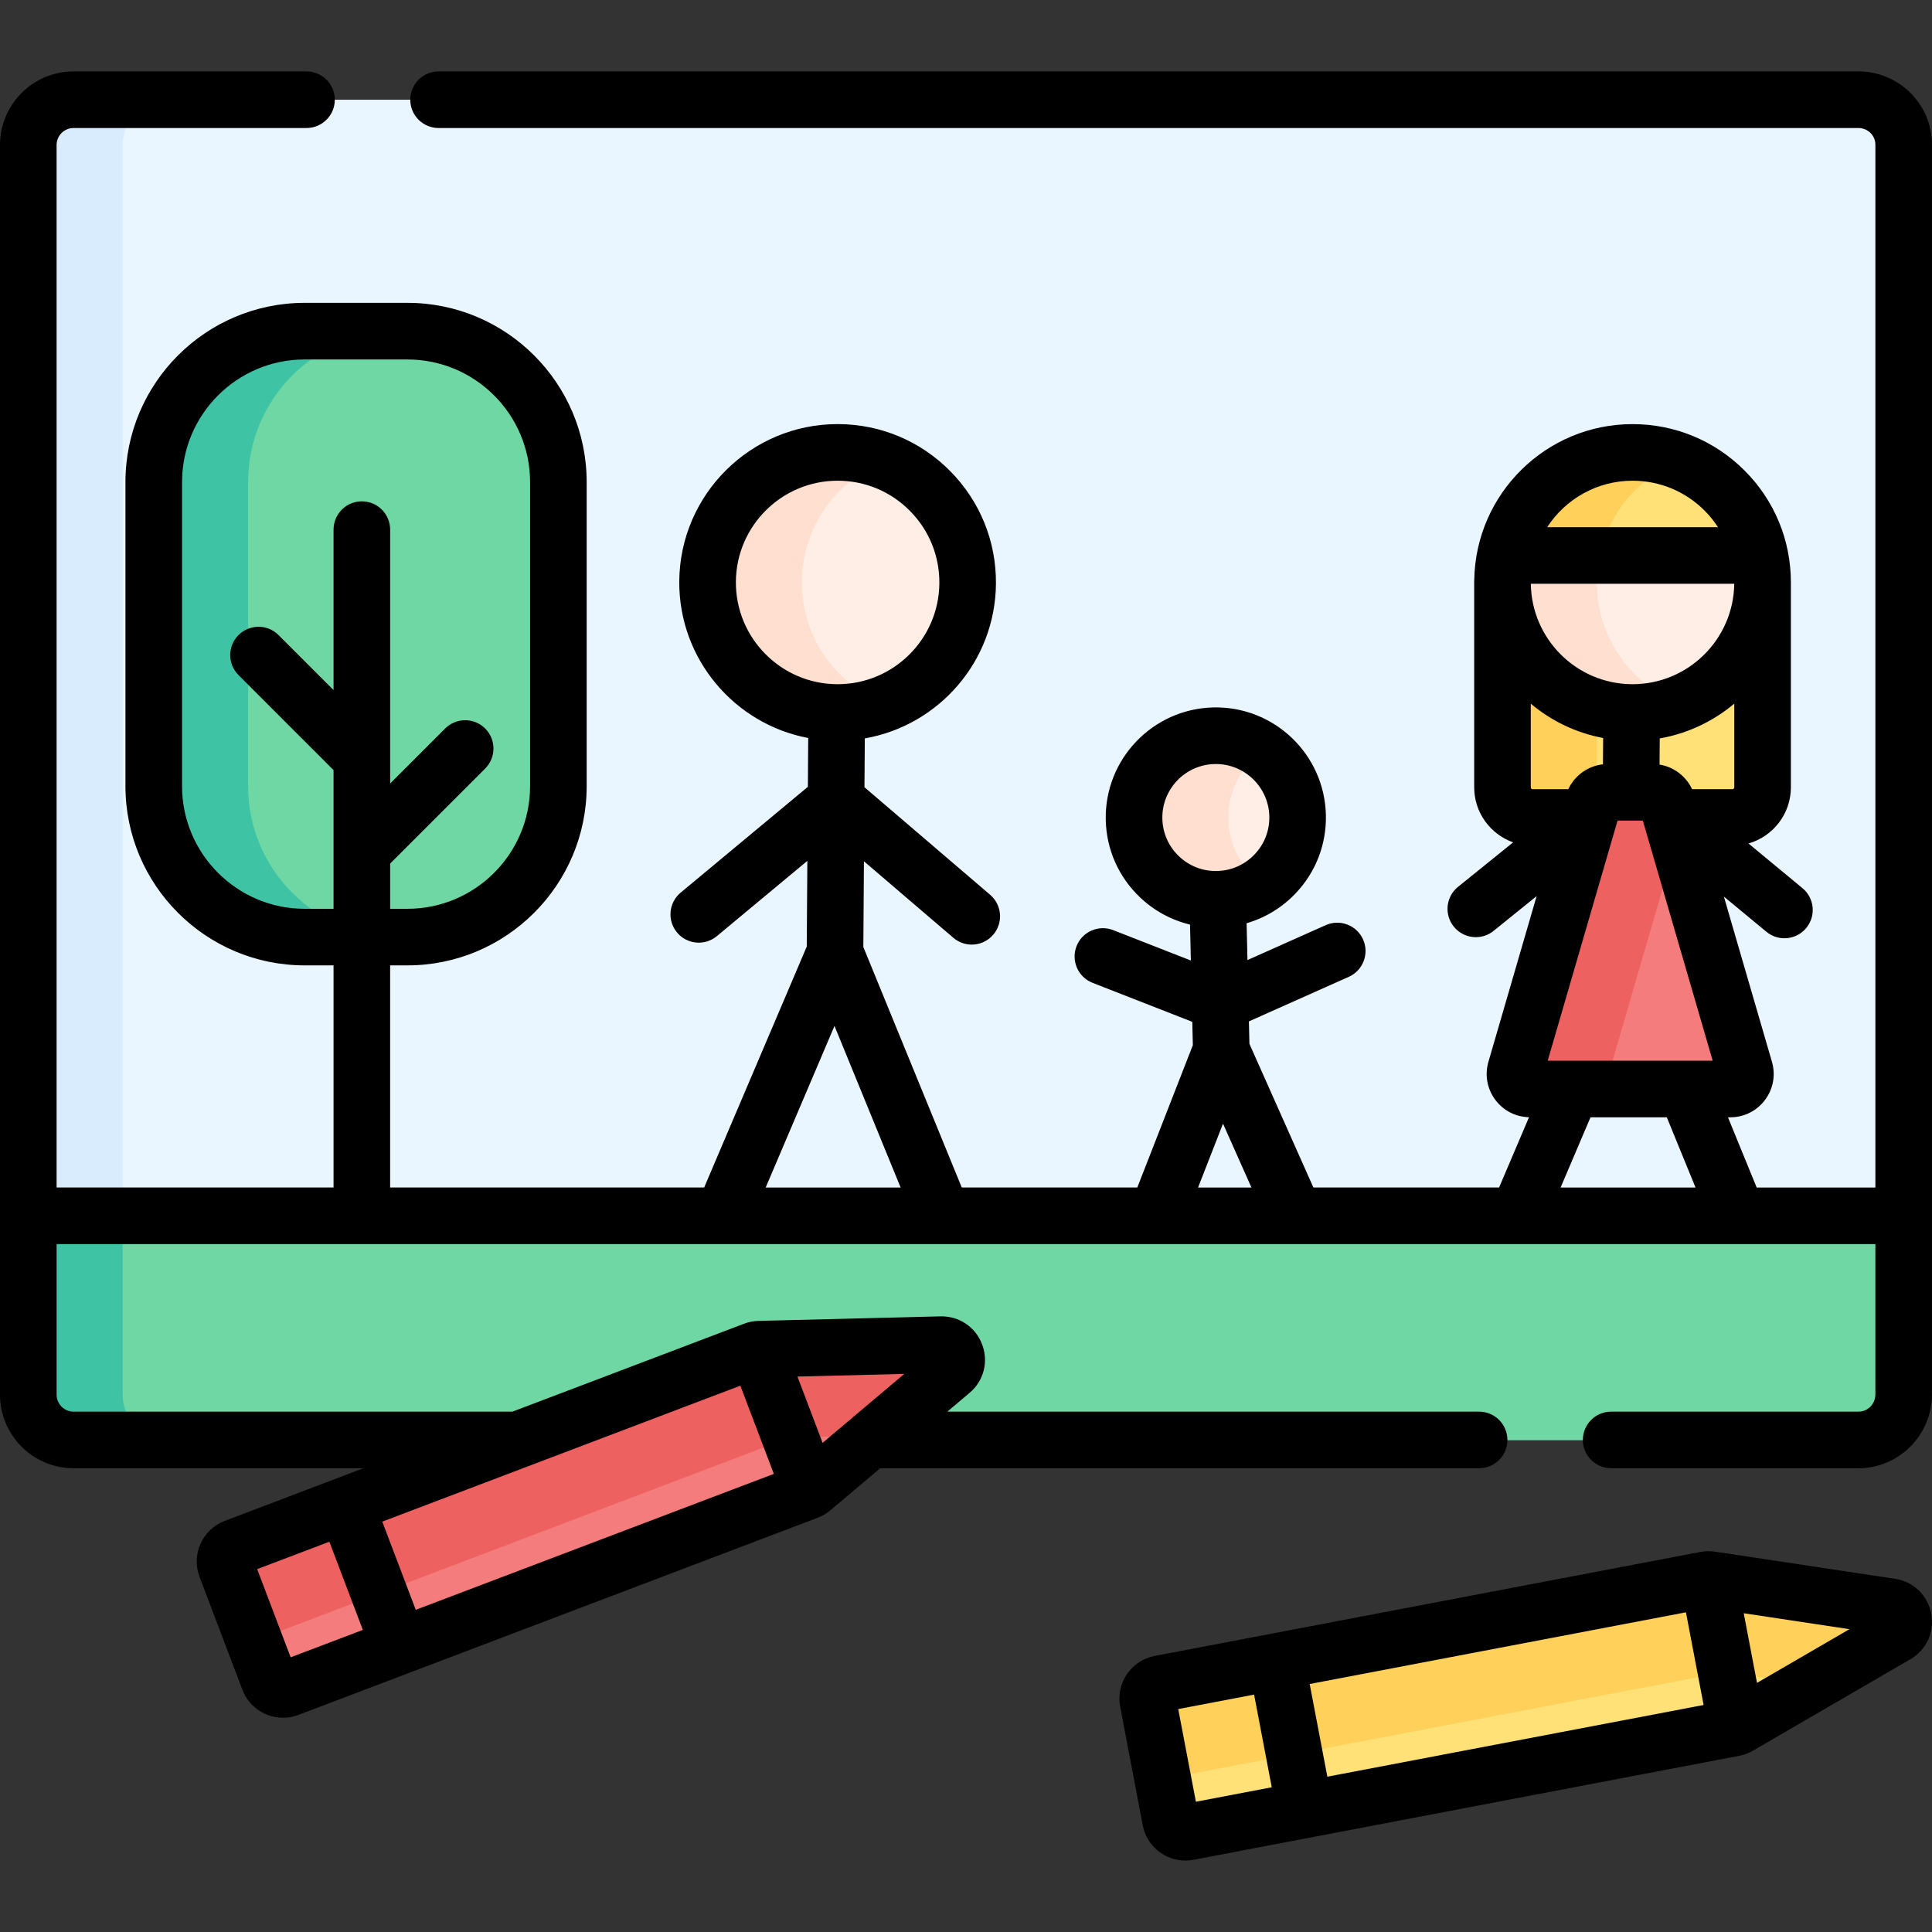 <svg id="Capa_1" enable-background="new 0 0 512.005 512.005" height="512" viewBox="0 0 512.005 512.005" width="512" xmlns="http://www.w3.org/2000/svg"><rect x="0" y="0" width="512.005" height="512.005" fill="#333333" stroke="none"/><g><g><path d="m504.502 38.428v331.18c0 6.62-5.37 12-12 12h-473c-6.63 0-12-5.38-12-12v-331.18c0-6.63 5.37-12 12-12h473c6.63 0 12 5.37 12 12z" fill="#eaf6ff"/><path d="m459.108 216.653h-52.926c-4.418 0-8-3.582-8-8v-54.297c0-19.033 15.43-34.463 34.463-34.463 19.033 0 34.463 15.43 34.463 34.463v54.297c0 4.418-3.582 8-8 8z" fill="#ffe177"/><g><circle cx="221.982" cy="154.356" fill="#ffeee6" r="34.464"/></g><circle cx="322.215" cy="216.653" fill="#ffeee6" r="21.677"/><path d="m423.182 208.653v-54.297c0-14.622 9.112-27.109 21.963-32.115-3.877-1.51-8.089-2.348-12.5-2.348-19.033 0-34.463 15.43-34.463 34.463v54.297c0 4.418 3.582 8 8 8h24.999c-4.417-.001-7.999-3.582-7.999-8z" fill="#ffd15b"/><path d="m467.112 154.598c-.14 19.03-15.68 34.36-34.71 34.22-19.03-.13-34.35-15.67-34.22-34.7.02-2.37.27-4.68.74-6.91 3.31-15.7 17.3-27.43 33.97-27.31 16.5.11 30.2 11.8 33.48 27.31.5 2.38.76 4.86.74 7.39z" fill="#ffeee6"/><path d="m458.55 288.599h-53.052c-2.666 0-4.585-2.558-3.841-5.118l20.549-70.624c.497-1.708 2.062-2.882 3.841-2.882h11.953c1.779 0 3.344 1.175 3.841 2.882l20.549 70.624c.745 2.56-1.175 5.118-3.84 5.118z" fill="#f47c7c"/><path d="m426.657 283.482 17.867-61.404-2.683-9.22c-.497-1.708-2.062-2.882-3.841-2.882h-11.953c-1.779 0-3.344 1.175-3.841 2.882l-20.549 70.624c-.745 2.559 1.175 5.117 3.841 5.117h25c-2.666 0-4.586-2.558-3.841-5.117z" fill="#ee6161"/><path d="m32.502 369.608v-331.18c0-6.63 5.37-12 12-12h-25c-6.63 0-12 5.37-12 12v331.18c0 6.62 5.37 12 12 12h25c-6.63 0-12-5.38-12-12z" fill="#d8ecfe"/><path d="m504.502 322.208v47.4c0 6.62-5.37 12-12 12h-473c-6.63 0-12-5.38-12-12v-47.4z" fill="#6fd7a3"/><path d="m32.502 369.608v-47.4h-25v47.4c0 6.62 5.37 12 12 12h25c-6.63 0-12-5.38-12-12z" fill="#3ec3a4"/><path d="m107.981 248.343h-27.234c-22.091 0-40-17.909-40-40v-80.58c0-22.091 17.909-40 40-40h27.234c22.091 0 40 17.909 40 40v80.58c0 22.091-17.908 40-40 40z" fill="#6fd7a3"/><path d="m65.747 208.343v-80.58c0-22.091 17.909-40 40-40h-25c-22.091 0-40 17.909-40 40v80.58c0 22.091 17.909 40 40 40h25c-22.091 0-40-17.909-40-40z" fill="#3ec3a4"/><path d="m423.182 154.118c.02-2.37.27-4.68.74-6.91 2.417-11.466 10.534-20.808 21.228-24.969-3.803-1.481-7.933-2.312-12.258-2.341-16.67-.12-30.66 11.61-33.97 27.31-.47 2.23-.72 4.54-.74 6.91-.13 19.03 15.19 34.57 34.22 34.7 4.495.033 8.791-.806 12.74-2.345-12.932-5.037-22.06-17.651-21.96-32.355z" fill="#ffdfcf"/><path d="m466.372 147.208h-67.45c3.31-15.7 17.3-27.43 33.97-27.31 16.5.11 30.2 11.8 33.48 27.31z" fill="#ffe177"/><path d="m212.519 154.113c.102-14.538 9.196-26.901 21.966-31.874-3.804-1.482-7.935-2.315-12.26-2.346-19.033-.134-34.572 15.187-34.706 34.22s15.187 34.572 34.22 34.706c4.495.032 8.791-.808 12.74-2.346-12.935-5.039-22.064-17.652-21.96-32.36z" fill="#ffdfcf"/><path d="m325.544 217.16c-.175-7.496 3.476-14.191 9.169-18.217-3.668-2.593-8.17-4.074-13.006-3.961-11.968.28-21.444 10.209-21.164 22.178.28 11.968 10.209 21.444 22.178 21.164 4.473-.105 8.597-1.558 11.994-3.961-5.409-3.825-9.004-10.07-9.171-17.203z" fill="#ffdfcf"/><path d="m445.15 122.239c-3.803-1.481-7.933-2.312-12.258-2.341-16.67-.12-30.66 11.61-33.97 27.31h25c2.418-11.466 10.535-20.808 21.228-24.969z" fill="#ffd15b"/><g><path d="m59.899 415.228 11.358 29.917c.784 2.065 3.094 3.104 5.159 2.32l137.642-52.255c.422-.16.814-.391 1.16-.682l36.885-31.117c2.888-2.437 1.099-7.15-2.679-7.056l-48.242 1.201c-.452.011-.898.099-1.32.259l-137.643 52.254c-2.065.784-3.104 3.094-2.32 5.159z" fill="#f47c7c"/><path d="m68.773 438.6c-.784-2.065.255-4.375 2.32-5.159l137.642-52.255c.422-.16.869-.248 1.32-.259l21.931-.546 20.116-16.971c2.888-2.437 1.099-7.15-2.679-7.056l-48.242 1.201c-.452.011-.898.099-1.32.259l-137.642 52.255c-2.065.784-3.104 3.094-2.32 5.159l11.358 29.917c.001.002.002.003.002.004z" fill="#ee6161"/></g><g><path d="m304.229 450.891 5.991 31.434c.414 2.17 2.508 3.594 4.678 3.18l144.624-27.562c.444-.085.87-.244 1.26-.471l41.727-24.24c3.267-1.898 2.324-6.851-1.413-7.414l-47.718-7.194c-.447-.067-.901-.059-1.345.026l-144.624 27.562c-2.17.415-3.594 2.509-3.18 4.679z" fill="#ffe177"/><path d="m308.909 475.449c-.414-2.17 1.01-4.265 3.18-4.678l144.624-27.562c.444-.085.898-.093 1.345-.026l21.693 3.27 22.757-13.22c3.267-1.898 2.324-6.851-1.413-7.414l-47.718-7.194c-.447-.067-.901-.059-1.345.026l-144.624 27.562c-2.17.414-3.594 2.508-3.18 4.678l5.991 31.434c0 .002.001.003.001.005z" fill="#ffd15b"/></g></g><g><path d="m502.212 418.406-47.717-7.195c-1.287-.193-2.589-.168-3.868.074l-144.625 27.56c-6.229 1.187-10.331 7.22-9.144 13.449l5.99 31.435c1.049 5.505 5.883 9.349 11.292 9.348.711 0 1.433-.066 2.157-.204l144.623-27.56c1.28-.244 2.5-.699 3.625-1.353l41.728-24.239c4.28-2.486 6.447-7.234 5.521-12.096s-4.688-8.481-9.582-9.219zm-150.446 52.438-4.68-24.558 99.711-19.001 4.68 24.558zm-39.518-17.919 20.104-3.831 4.68 24.558-20.103 3.831zm153.382-6.941-3.517-18.454 28.014 4.224z"/><path d="m492.5 18.928h-376.27c-4.142 0-7.5 3.358-7.5 7.5s3.358 7.5 7.5 7.5h376.27c2.481 0 4.5 1.969 4.5 4.39v276.39h-31.455l-7.613-18.608h.615c3.653 0 7.005-1.676 9.198-4.597s2.865-6.608 1.844-10.115l-12.739-43.782 11.268 9.325c1.399 1.158 3.093 1.722 4.777 1.722 2.158 0 4.299-.926 5.782-2.718 2.641-3.191 2.195-7.919-.996-10.56l-14.304-11.838c6.476-1.859 11.232-7.823 11.232-14.889v-54.29c0-11.212-4.363-21.75-12.291-29.678-7.934-7.92-18.474-12.283-29.679-12.283-22.911 0-41.58 18.46-41.943 41.286-.004.126-.016.249-.017.376 0 .058.003.115.003.173 0 .042-.003.083-.003.125v54.29c0 6.728 4.316 12.452 10.319 14.59l-14.601 11.789c-3.223 2.602-3.726 7.324-1.124 10.547 1.482 1.835 3.651 2.789 5.84 2.789 1.654 0 3.32-.545 4.707-1.665l11.405-9.209-12.773 43.896c-1.021 3.507-.349 7.194 1.843 10.116 2.135 2.845 5.372 4.496 8.913 4.581l-7.932 18.625h-49.209l-16.951-38.069-.139-5.953 26.465-11.807c3.783-1.688 5.481-6.122 3.793-9.905-1.687-3.782-6.12-5.483-9.905-3.793l-20.734 9.25-.228-9.76c4.89-1.415 9.342-4.095 12.95-7.876 5.38-5.638 8.243-13.034 8.061-20.825-.376-16.083-13.729-28.865-29.852-28.486-16.083.377-28.862 13.768-28.486 29.852.182 7.791 3.388 15.045 9.026 20.426 3.781 3.608 8.354 6.082 13.305 7.267l.223 9.521-20.58-8.05c-3.858-1.509-8.208.396-9.717 4.253s.396 8.208 4.253 9.717l26.424 10.335.145 6.186-14.721 37.718h-46.516l-26.086-63.737.16-22.719 23.695 20.279c1.414 1.21 3.147 1.802 4.873 1.802 2.115 0 4.218-.89 5.702-2.624 2.693-3.147 2.325-7.881-.822-10.575l-33.309-28.507.091-12.939c19.595-3.41 34.608-20.459 34.754-41.036.079-11.208-4.212-21.777-12.082-29.759-7.87-7.981-18.377-12.42-29.585-12.5-.102 0-.199-.001-.301-.001-23 0-41.795 18.631-41.958 41.668-.145 20.577 14.627 37.835 34.172 41.521l-.091 12.94-33.708 28.035c-3.185 2.648-3.619 7.377-.97 10.562s7.378 3.619 10.562.97l23.978-19.943-.16 22.718-27.185 63.843h-83.22v-58.865h4.585c26.191 0 47.5-21.309 47.5-47.5v-80.581c0-26.191-21.309-47.5-47.5-47.5h-27.233c-26.191 0-47.5 21.309-47.5 47.5v80.581c0 26.191 21.309 47.5 47.5 47.5h7.649v58.865h-73.394v-276.277c0-2.481 2.019-4.5 4.5-4.5h61.73c4.142 0 7.5-3.358 7.5-7.5s-3.358-7.5-7.5-7.5h-61.73c-10.752 0-19.5 8.748-19.5 19.5v331.18c0 10.752 8.748 19.5 19.5 19.5h76.797l-36.742 13.949c-5.927 2.25-8.919 8.904-6.67 14.832v.001l11.358 29.917c1.742 4.589 6.124 7.418 10.765 7.418 1.354 0 2.729-.241 4.068-.749l137.639-52.254c1.217-.461 2.338-1.121 3.336-1.962l13.219-11.152h158.71c4.142 0 7.5-3.358 7.5-7.5s-3.358-7.5-7.5-7.5h-140.93l5.886-4.965c3.783-3.191 5.093-8.244 3.336-12.871-1.756-4.627-6.094-7.521-11.038-7.416l-48.242 1.201c-1.304.032-2.582.284-3.796.745l-61.389 23.306h-116.307c-2.481 0-4.5-2.019-4.5-4.5v-39.9h482v39.79c0 2.585-1.977 4.61-4.5 4.61h-65.52c-4.142 0-7.5 3.358-7.5 7.5s3.358 7.5 7.5 7.5h65.52c10.752 0 19.5-8.797 19.5-19.61v-331.18c0-10.692-8.748-19.39-19.5-19.39zm-411.755 221.915c-17.92 0-32.5-14.58-32.5-32.5v-80.581c0-17.92 14.58-32.5 32.5-32.5h27.234c17.92 0 32.5 14.58 32.5 32.5v80.581c0 17.92-14.58 32.5-32.5 32.5h-4.585v-11.987l25.186-25.186c2.929-2.929 2.929-7.678 0-10.606-2.929-2.929-7.678-2.929-10.606 0l-14.579 14.579v-6.658c0-.002 0-.003 0-.005v-60.622c0-4.142-3.358-7.5-7.5-7.5s-7.5 3.358-7.5 7.5v42.519l-14.579-14.579c-2.929-2.929-7.678-2.929-10.606 0-2.929 2.929-2.929 7.678 0 10.606l25.186 25.186v21.658.005 15.091h-7.651zm115.458 126.381 8.873 23.372-94.896 36.027-8.873-23.372zm-119.179 71.987-8.874-23.373 19.133-7.263 8.873 23.373zm140.973-56.843-6.668-17.564 28.323-.705zm192.162-101.269 18.512-63.624h6.7l18.512 63.624zm-4.479-94.613c5.4 4.54 11.963 7.736 19.171 9.096l-.049 6.971c-3.995.44-7.501 2.969-9.187 6.595h-9.435c-.28 0-.5-.22-.5-.5zm53.92-31.778c-.191 14.729-12.228 26.613-26.955 26.612-.063 0-.129 0-.193-.001-14.685-.103-26.575-11.992-26.763-26.611zm-49.574-15c4.811-7.401 13.148-12.31 22.614-12.31 7.203 0 13.979 2.805 19.077 7.894 1.359 1.359 2.55 2.841 3.573 4.417h-45.264zm38.402 69.44c-1.608-3.455-4.865-5.919-8.625-6.525l.049-6.935c7.434-1.294 14.206-4.547 19.758-9.216v22.176c0 .271-.229.5-.5.5zm-26.921 86.951h20.218l7.613 18.608h-35.756zm-113.467-79.115c-.183-7.815 6.026-14.321 13.841-14.504.112-.003.224-.004.336-.004 7.665 0 13.989 6.143 14.169 13.845.088 3.786-1.302 7.379-3.917 10.119-2.614 2.739-6.139 4.297-9.925 4.385-3.784.097-7.379-1.302-10.119-3.917-2.739-2.613-4.297-6.138-4.385-9.924zm16.071 80.794 7.538 16.93h-14.146zm-129.095-143.612c.104-14.803 12.18-26.773 26.96-26.773.064 0 .129 0 .193.001 7.202.05 13.953 2.903 19.01 8.031s7.813 11.919 7.763 19.122c-.104 14.804-12.18 26.775-26.96 26.774-.063 0-.129 0-.193-.001-14.867-.105-26.877-12.287-26.773-27.154zm26.135 117.719 17.526 42.823h-35.761z"/></g></g></svg>